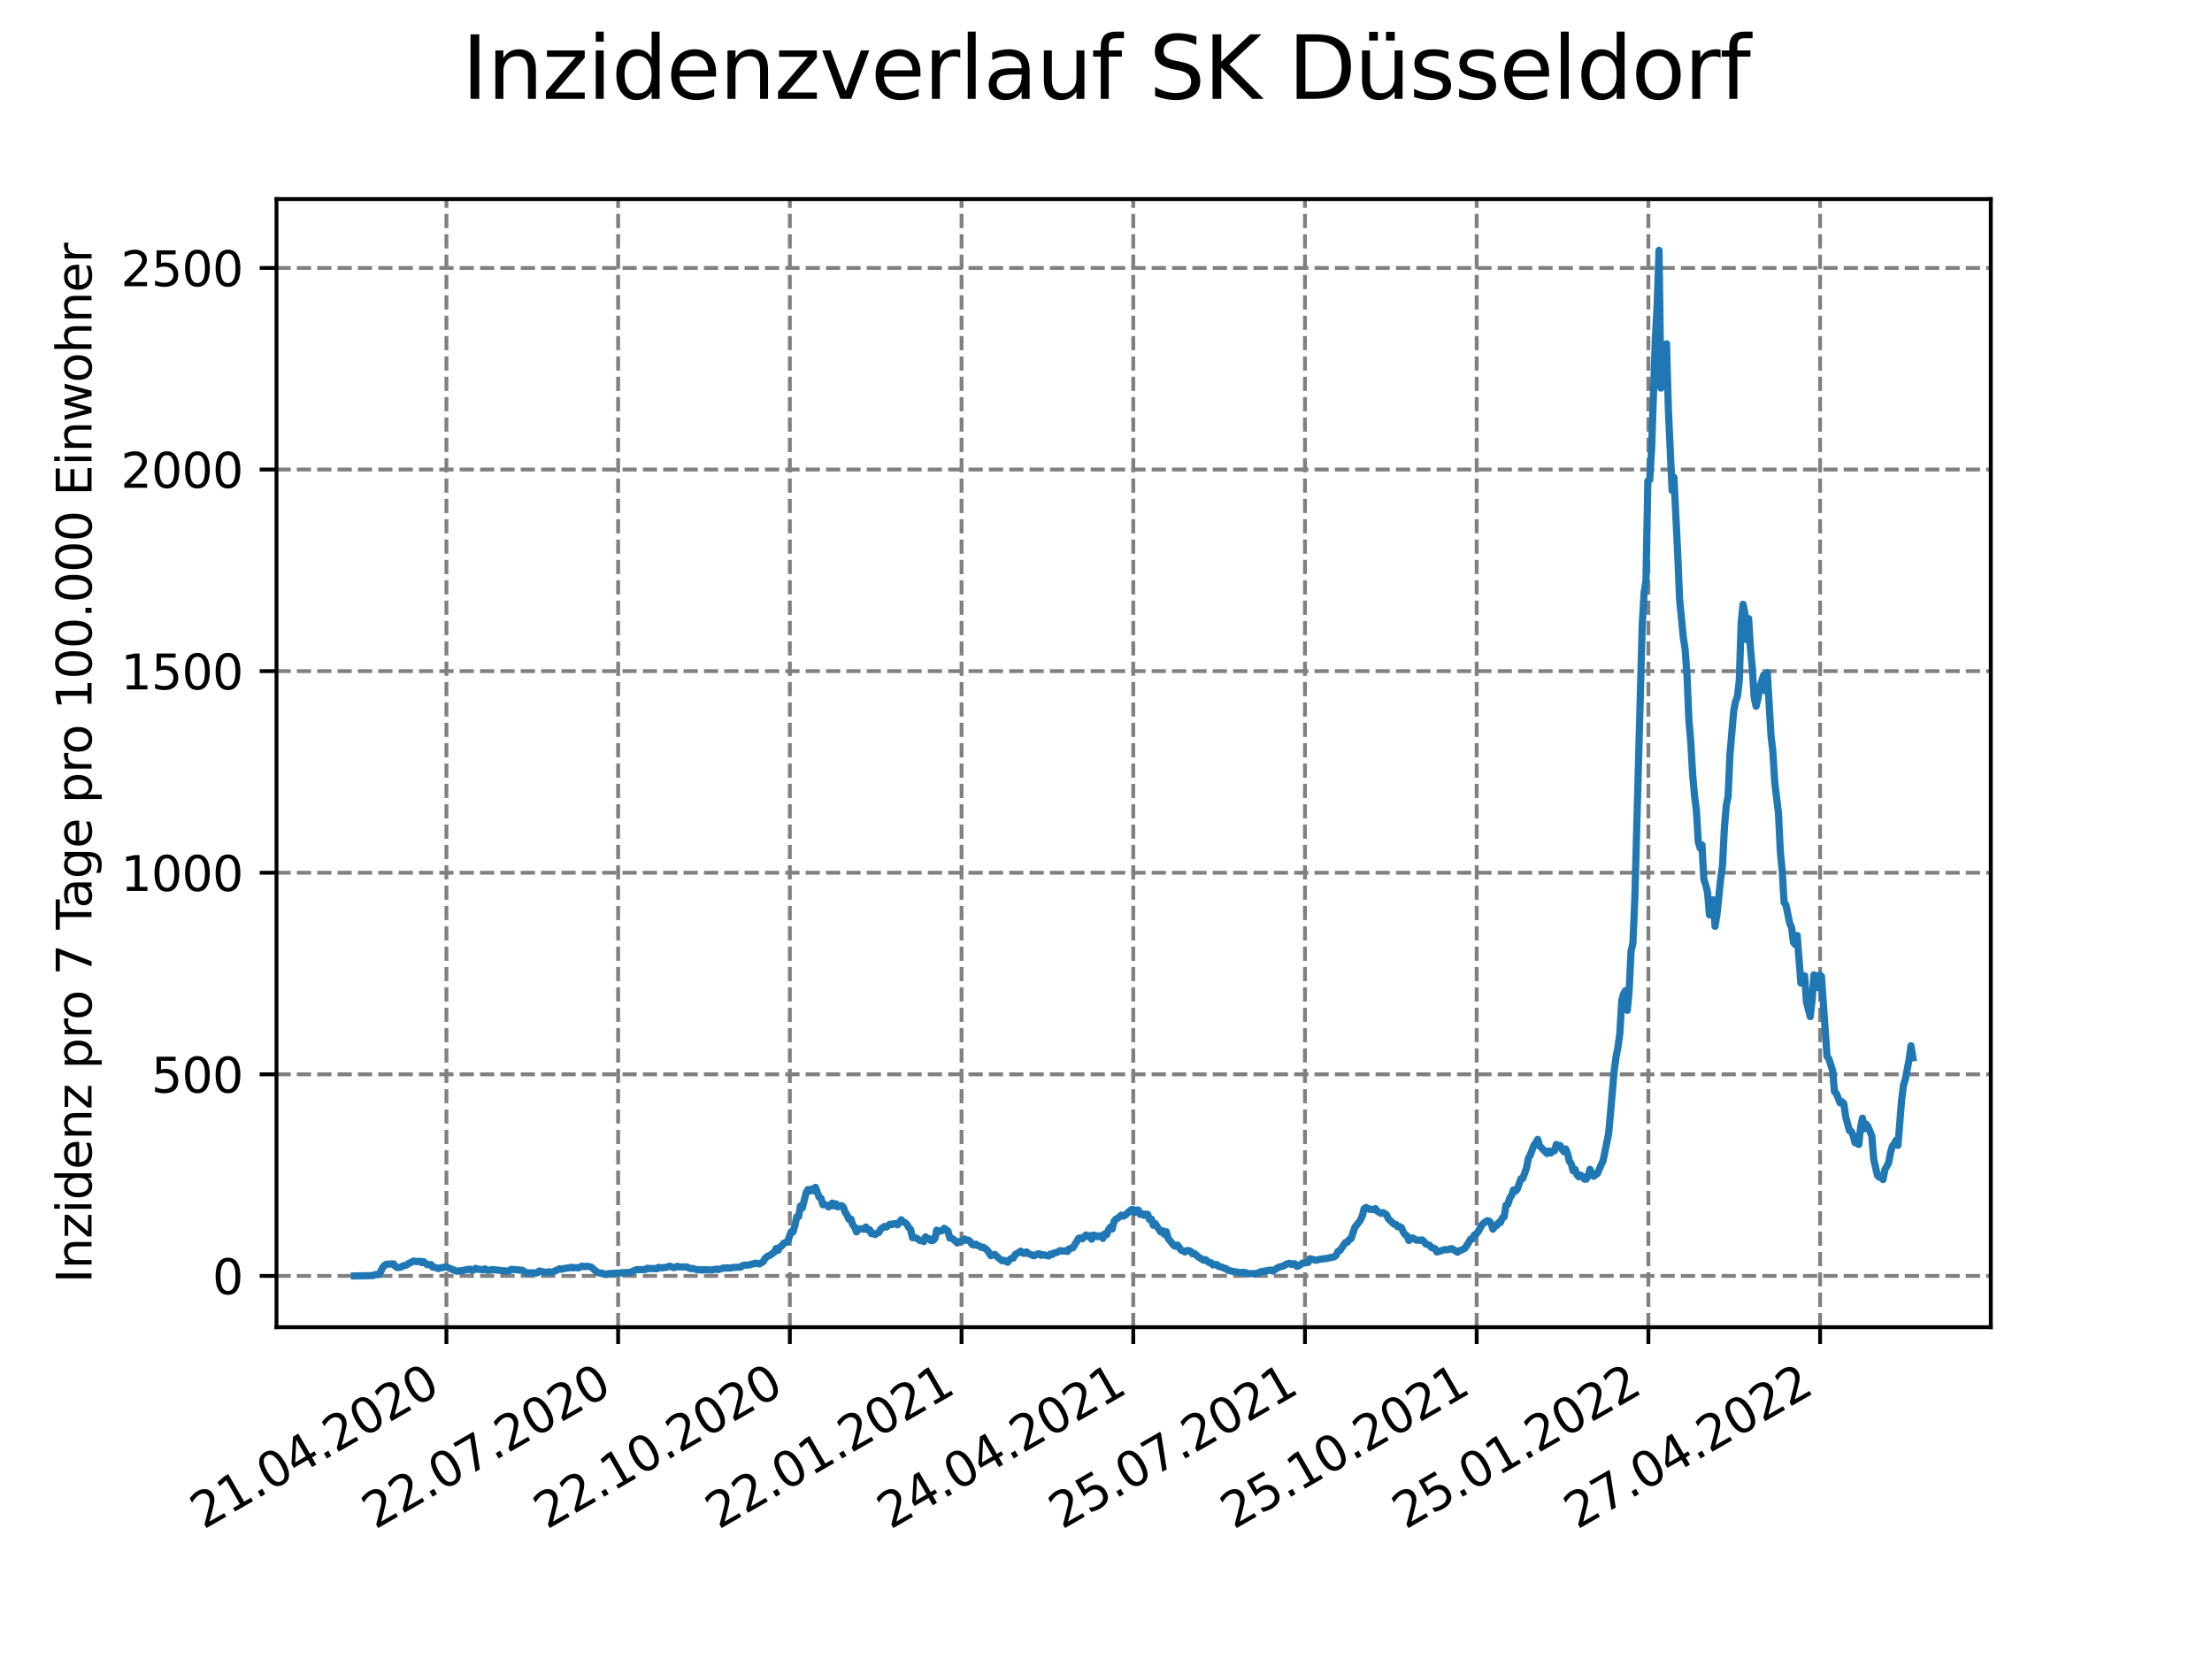 <?xml version="1.0" encoding="utf-8" standalone="no"?>
<!DOCTYPE svg PUBLIC "-//W3C//DTD SVG 1.1//EN"
  "http://www.w3.org/Graphics/SVG/1.1/DTD/svg11.dtd">
<svg xmlns:xlink="http://www.w3.org/1999/xlink" width="460.8pt" height="345.6pt" viewBox="0 0 460.8 345.6" xmlns="http://www.w3.org/2000/svg" version="1.1">
 <defs>
  <style type="text/css">*{stroke-linejoin: round; stroke-linecap: butt}</style>
 </defs>
 <g id="figure_1">
  <g id="patch_1">
   <path d="M 0 345.6 
L 460.8 345.6 
L 460.8 0 
L 0 0 
z
" style="fill: #ffffff"/>
  </g>
  <g id="axes_1">
   <g id="patch_2">
    <path d="M 57.6 276.48 
L 414.72 276.48 
L 414.72 41.472 
L 57.6 41.472 
z
" style="fill: #ffffff"/>
   </g>
   <g id="matplotlib.axis_1">
    <g id="xtick_1">
     <g id="line2d_1">
      <path d="M 92.998 276.48 
L 92.998 41.472 
" clip-path="url(#p4292a0892e)" style="fill: none; stroke-dasharray: 2.96,1.28; stroke-dashoffset: 0; stroke: #808080; stroke-width: 0.8"/>
     </g>
     <g id="line2d_2">
      <defs>
       <path id="me680a04ebf" d="M 0 0 
L 0 3.5 
" style="stroke: #000000; stroke-width: 0.8"/>
      </defs>
      <g>
       <use xlink:href="#me680a04ebf" x="92.998" y="276.48" style="stroke: #000000; stroke-width: 0.8"/>
      </g>
     </g>
     <g id="text_1">
      <!-- 21.04.2020 -->
      <g transform="translate(42.373 318.689)rotate(-30)scale(0.1 -0.1)">
       <defs>
        <path id="DejaVuSans-32" d="M 1228 531 
L 3431 531 
L 3431 0 
L 469 0 
L 469 531 
Q 828 903 1448 1529 
Q 2069 2156 2228 2338 
Q 2531 2678 2651 2914 
Q 2772 3150 2772 3378 
Q 2772 3750 2511 3984 
Q 2250 4219 1831 4219 
Q 1534 4219 1204 4116 
Q 875 4013 500 3803 
L 500 4441 
Q 881 4594 1212 4672 
Q 1544 4750 1819 4750 
Q 2544 4750 2975 4387 
Q 3406 4025 3406 3419 
Q 3406 3131 3298 2873 
Q 3191 2616 2906 2266 
Q 2828 2175 2409 1742 
Q 1991 1309 1228 531 
z
" transform="scale(0.016)"/>
        <path id="DejaVuSans-31" d="M 794 531 
L 1825 531 
L 1825 4091 
L 703 3866 
L 703 4441 
L 1819 4666 
L 2450 4666 
L 2450 531 
L 3481 531 
L 3481 0 
L 794 0 
L 794 531 
z
" transform="scale(0.016)"/>
        <path id="DejaVuSans-2e" d="M 684 794 
L 1344 794 
L 1344 0 
L 684 0 
L 684 794 
z
" transform="scale(0.016)"/>
        <path id="DejaVuSans-30" d="M 2034 4250 
Q 1547 4250 1301 3770 
Q 1056 3291 1056 2328 
Q 1056 1369 1301 889 
Q 1547 409 2034 409 
Q 2525 409 2770 889 
Q 3016 1369 3016 2328 
Q 3016 3291 2770 3770 
Q 2525 4250 2034 4250 
z
M 2034 4750 
Q 2819 4750 3233 4129 
Q 3647 3509 3647 2328 
Q 3647 1150 3233 529 
Q 2819 -91 2034 -91 
Q 1250 -91 836 529 
Q 422 1150 422 2328 
Q 422 3509 836 4129 
Q 1250 4750 2034 4750 
z
" transform="scale(0.016)"/>
        <path id="DejaVuSans-34" d="M 2419 4116 
L 825 1625 
L 2419 1625 
L 2419 4116 
z
M 2253 4666 
L 3047 4666 
L 3047 1625 
L 3713 1625 
L 3713 1100 
L 3047 1100 
L 3047 0 
L 2419 0 
L 2419 1100 
L 313 1100 
L 313 1709 
L 2253 4666 
z
" transform="scale(0.016)"/>
       </defs>
       <use xlink:href="#DejaVuSans-32"/>
       <use xlink:href="#DejaVuSans-31" x="63.623"/>
       <use xlink:href="#DejaVuSans-2e" x="127.246"/>
       <use xlink:href="#DejaVuSans-30" x="159.033"/>
       <use xlink:href="#DejaVuSans-34" x="222.656"/>
       <use xlink:href="#DejaVuSans-2e" x="286.279"/>
       <use xlink:href="#DejaVuSans-32" x="318.066"/>
       <use xlink:href="#DejaVuSans-30" x="381.689"/>
       <use xlink:href="#DejaVuSans-32" x="445.312"/>
       <use xlink:href="#DejaVuSans-30" x="508.936"/>
      </g>
     </g>
    </g>
    <g id="xtick_2">
     <g id="line2d_3">
      <path d="M 128.768 276.48 
L 128.768 41.472 
" clip-path="url(#p4292a0892e)" style="fill: none; stroke-dasharray: 2.96,1.28; stroke-dashoffset: 0; stroke: #808080; stroke-width: 0.8"/>
     </g>
     <g id="line2d_4">
      <g>
       <use xlink:href="#me680a04ebf" x="128.768" y="276.48" style="stroke: #000000; stroke-width: 0.8"/>
      </g>
     </g>
     <g id="text_2">
      <!-- 22.07.2020 -->
      <g transform="translate(78.143 318.689)rotate(-30)scale(0.1 -0.1)">
       <defs>
        <path id="DejaVuSans-37" d="M 525 4666 
L 3525 4666 
L 3525 4397 
L 1831 0 
L 1172 0 
L 2766 4134 
L 525 4134 
L 525 4666 
z
" transform="scale(0.016)"/>
       </defs>
       <use xlink:href="#DejaVuSans-32"/>
       <use xlink:href="#DejaVuSans-32" x="63.623"/>
       <use xlink:href="#DejaVuSans-2e" x="127.246"/>
       <use xlink:href="#DejaVuSans-30" x="159.033"/>
       <use xlink:href="#DejaVuSans-37" x="222.656"/>
       <use xlink:href="#DejaVuSans-2e" x="286.279"/>
       <use xlink:href="#DejaVuSans-32" x="318.066"/>
       <use xlink:href="#DejaVuSans-30" x="381.689"/>
       <use xlink:href="#DejaVuSans-32" x="445.312"/>
       <use xlink:href="#DejaVuSans-30" x="508.936"/>
      </g>
     </g>
    </g>
    <g id="xtick_3">
     <g id="line2d_5">
      <path d="M 164.538 276.48 
L 164.538 41.472 
" clip-path="url(#p4292a0892e)" style="fill: none; stroke-dasharray: 2.96,1.28; stroke-dashoffset: 0; stroke: #808080; stroke-width: 0.8"/>
     </g>
     <g id="line2d_6">
      <g>
       <use xlink:href="#me680a04ebf" x="164.538" y="276.48" style="stroke: #000000; stroke-width: 0.8"/>
      </g>
     </g>
     <g id="text_3">
      <!-- 22.10.2020 -->
      <g transform="translate(113.913 318.689)rotate(-30)scale(0.1 -0.1)">
       <use xlink:href="#DejaVuSans-32"/>
       <use xlink:href="#DejaVuSans-32" x="63.623"/>
       <use xlink:href="#DejaVuSans-2e" x="127.246"/>
       <use xlink:href="#DejaVuSans-31" x="159.033"/>
       <use xlink:href="#DejaVuSans-30" x="222.656"/>
       <use xlink:href="#DejaVuSans-2e" x="286.279"/>
       <use xlink:href="#DejaVuSans-32" x="318.066"/>
       <use xlink:href="#DejaVuSans-30" x="381.689"/>
       <use xlink:href="#DejaVuSans-32" x="445.312"/>
       <use xlink:href="#DejaVuSans-30" x="508.936"/>
      </g>
     </g>
    </g>
    <g id="xtick_4">
     <g id="line2d_7">
      <path d="M 200.309 276.48 
L 200.309 41.472 
" clip-path="url(#p4292a0892e)" style="fill: none; stroke-dasharray: 2.96,1.28; stroke-dashoffset: 0; stroke: #808080; stroke-width: 0.8"/>
     </g>
     <g id="line2d_8">
      <g>
       <use xlink:href="#me680a04ebf" x="200.309" y="276.48" style="stroke: #000000; stroke-width: 0.8"/>
      </g>
     </g>
     <g id="text_4">
      <!-- 22.01.2021 -->
      <g transform="translate(149.683 318.689)rotate(-30)scale(0.1 -0.1)">
       <use xlink:href="#DejaVuSans-32"/>
       <use xlink:href="#DejaVuSans-32" x="63.623"/>
       <use xlink:href="#DejaVuSans-2e" x="127.246"/>
       <use xlink:href="#DejaVuSans-30" x="159.033"/>
       <use xlink:href="#DejaVuSans-31" x="222.656"/>
       <use xlink:href="#DejaVuSans-2e" x="286.279"/>
       <use xlink:href="#DejaVuSans-32" x="318.066"/>
       <use xlink:href="#DejaVuSans-30" x="381.689"/>
       <use xlink:href="#DejaVuSans-32" x="445.312"/>
       <use xlink:href="#DejaVuSans-31" x="508.936"/>
      </g>
     </g>
    </g>
    <g id="xtick_5">
     <g id="line2d_9">
      <path d="M 236.079 276.48 
L 236.079 41.472 
" clip-path="url(#p4292a0892e)" style="fill: none; stroke-dasharray: 2.96,1.28; stroke-dashoffset: 0; stroke: #808080; stroke-width: 0.8"/>
     </g>
     <g id="line2d_10">
      <g>
       <use xlink:href="#me680a04ebf" x="236.079" y="276.48" style="stroke: #000000; stroke-width: 0.8"/>
      </g>
     </g>
     <g id="text_5">
      <!-- 24.04.2021 -->
      <g transform="translate(185.454 318.689)rotate(-30)scale(0.1 -0.1)">
       <use xlink:href="#DejaVuSans-32"/>
       <use xlink:href="#DejaVuSans-34" x="63.623"/>
       <use xlink:href="#DejaVuSans-2e" x="127.246"/>
       <use xlink:href="#DejaVuSans-30" x="159.033"/>
       <use xlink:href="#DejaVuSans-34" x="222.656"/>
       <use xlink:href="#DejaVuSans-2e" x="286.279"/>
       <use xlink:href="#DejaVuSans-32" x="318.066"/>
       <use xlink:href="#DejaVuSans-30" x="381.689"/>
       <use xlink:href="#DejaVuSans-32" x="445.312"/>
       <use xlink:href="#DejaVuSans-31" x="508.936"/>
      </g>
     </g>
    </g>
    <g id="xtick_6">
     <g id="line2d_11">
      <path d="M 271.849 276.48 
L 271.849 41.472 
" clip-path="url(#p4292a0892e)" style="fill: none; stroke-dasharray: 2.96,1.28; stroke-dashoffset: 0; stroke: #808080; stroke-width: 0.8"/>
     </g>
     <g id="line2d_12">
      <g>
       <use xlink:href="#me680a04ebf" x="271.849" y="276.48" style="stroke: #000000; stroke-width: 0.8"/>
      </g>
     </g>
     <g id="text_6">
      <!-- 25.07.2021 -->
      <g transform="translate(221.224 318.689)rotate(-30)scale(0.1 -0.1)">
       <defs>
        <path id="DejaVuSans-35" d="M 691 4666 
L 3169 4666 
L 3169 4134 
L 1269 4134 
L 1269 2991 
Q 1406 3038 1543 3061 
Q 1681 3084 1819 3084 
Q 2600 3084 3056 2656 
Q 3513 2228 3513 1497 
Q 3513 744 3044 326 
Q 2575 -91 1722 -91 
Q 1428 -91 1123 -41 
Q 819 9 494 109 
L 494 744 
Q 775 591 1075 516 
Q 1375 441 1709 441 
Q 2250 441 2565 725 
Q 2881 1009 2881 1497 
Q 2881 1984 2565 2268 
Q 2250 2553 1709 2553 
Q 1456 2553 1204 2497 
Q 953 2441 691 2322 
L 691 4666 
z
" transform="scale(0.016)"/>
       </defs>
       <use xlink:href="#DejaVuSans-32"/>
       <use xlink:href="#DejaVuSans-35" x="63.623"/>
       <use xlink:href="#DejaVuSans-2e" x="127.246"/>
       <use xlink:href="#DejaVuSans-30" x="159.033"/>
       <use xlink:href="#DejaVuSans-37" x="222.656"/>
       <use xlink:href="#DejaVuSans-2e" x="286.279"/>
       <use xlink:href="#DejaVuSans-32" x="318.066"/>
       <use xlink:href="#DejaVuSans-30" x="381.689"/>
       <use xlink:href="#DejaVuSans-32" x="445.312"/>
       <use xlink:href="#DejaVuSans-31" x="508.936"/>
      </g>
     </g>
    </g>
    <g id="xtick_7">
     <g id="line2d_13">
      <path d="M 307.62 276.48 
L 307.62 41.472 
" clip-path="url(#p4292a0892e)" style="fill: none; stroke-dasharray: 2.96,1.28; stroke-dashoffset: 0; stroke: #808080; stroke-width: 0.8"/>
     </g>
     <g id="line2d_14">
      <g>
       <use xlink:href="#me680a04ebf" x="307.62" y="276.48" style="stroke: #000000; stroke-width: 0.8"/>
      </g>
     </g>
     <g id="text_7">
      <!-- 25.10.2021 -->
      <g transform="translate(256.994 318.689)rotate(-30)scale(0.1 -0.1)">
       <use xlink:href="#DejaVuSans-32"/>
       <use xlink:href="#DejaVuSans-35" x="63.623"/>
       <use xlink:href="#DejaVuSans-2e" x="127.246"/>
       <use xlink:href="#DejaVuSans-31" x="159.033"/>
       <use xlink:href="#DejaVuSans-30" x="222.656"/>
       <use xlink:href="#DejaVuSans-2e" x="286.279"/>
       <use xlink:href="#DejaVuSans-32" x="318.066"/>
       <use xlink:href="#DejaVuSans-30" x="381.689"/>
       <use xlink:href="#DejaVuSans-32" x="445.312"/>
       <use xlink:href="#DejaVuSans-31" x="508.936"/>
      </g>
     </g>
    </g>
    <g id="xtick_8">
     <g id="line2d_15">
      <path d="M 343.39 276.48 
L 343.39 41.472 
" clip-path="url(#p4292a0892e)" style="fill: none; stroke-dasharray: 2.96,1.28; stroke-dashoffset: 0; stroke: #808080; stroke-width: 0.8"/>
     </g>
     <g id="line2d_16">
      <g>
       <use xlink:href="#me680a04ebf" x="343.39" y="276.48" style="stroke: #000000; stroke-width: 0.8"/>
      </g>
     </g>
     <g id="text_8">
      <!-- 25.01.2022 -->
      <g transform="translate(292.765 318.689)rotate(-30)scale(0.1 -0.1)">
       <use xlink:href="#DejaVuSans-32"/>
       <use xlink:href="#DejaVuSans-35" x="63.623"/>
       <use xlink:href="#DejaVuSans-2e" x="127.246"/>
       <use xlink:href="#DejaVuSans-30" x="159.033"/>
       <use xlink:href="#DejaVuSans-31" x="222.656"/>
       <use xlink:href="#DejaVuSans-2e" x="286.279"/>
       <use xlink:href="#DejaVuSans-32" x="318.066"/>
       <use xlink:href="#DejaVuSans-30" x="381.689"/>
       <use xlink:href="#DejaVuSans-32" x="445.312"/>
       <use xlink:href="#DejaVuSans-32" x="508.936"/>
      </g>
     </g>
    </g>
    <g id="xtick_9">
     <g id="line2d_17">
      <path d="M 379.16 276.48 
L 379.16 41.472 
" clip-path="url(#p4292a0892e)" style="fill: none; stroke-dasharray: 2.96,1.28; stroke-dashoffset: 0; stroke: #808080; stroke-width: 0.8"/>
     </g>
     <g id="line2d_18">
      <g>
       <use xlink:href="#me680a04ebf" x="379.16" y="276.48" style="stroke: #000000; stroke-width: 0.8"/>
      </g>
     </g>
     <g id="text_9">
      <!-- 27.04.2022 -->
      <g transform="translate(328.535 318.689)rotate(-30)scale(0.1 -0.1)">
       <use xlink:href="#DejaVuSans-32"/>
       <use xlink:href="#DejaVuSans-37" x="63.623"/>
       <use xlink:href="#DejaVuSans-2e" x="127.246"/>
       <use xlink:href="#DejaVuSans-30" x="159.033"/>
       <use xlink:href="#DejaVuSans-34" x="222.656"/>
       <use xlink:href="#DejaVuSans-2e" x="286.279"/>
       <use xlink:href="#DejaVuSans-32" x="318.066"/>
       <use xlink:href="#DejaVuSans-30" x="381.689"/>
       <use xlink:href="#DejaVuSans-32" x="445.312"/>
       <use xlink:href="#DejaVuSans-32" x="508.936"/>
      </g>
     </g>
    </g>
   </g>
   <g id="matplotlib.axis_2">
    <g id="ytick_1">
     <g id="line2d_19">
      <path d="M 57.6 265.798 
L 414.72 265.798 
" clip-path="url(#p4292a0892e)" style="fill: none; stroke-dasharray: 2.96,1.28; stroke-dashoffset: 0; stroke: #808080; stroke-width: 0.8"/>
     </g>
     <g id="line2d_20">
      <defs>
       <path id="m0616c5cadf" d="M 0 0 
L -3.5 0 
" style="stroke: #000000; stroke-width: 0.8"/>
      </defs>
      <g>
       <use xlink:href="#m0616c5cadf" x="57.6" y="265.798" style="stroke: #000000; stroke-width: 0.8"/>
      </g>
     </g>
     <g id="text_10">
      <!-- 0 -->
      <g transform="translate(44.237 269.597)scale(0.1 -0.1)">
       <use xlink:href="#DejaVuSans-30"/>
      </g>
     </g>
    </g>
    <g id="ytick_2">
     <g id="line2d_21">
      <path d="M 57.6 223.801 
L 414.72 223.801 
" clip-path="url(#p4292a0892e)" style="fill: none; stroke-dasharray: 2.96,1.28; stroke-dashoffset: 0; stroke: #808080; stroke-width: 0.8"/>
     </g>
     <g id="line2d_22">
      <g>
       <use xlink:href="#m0616c5cadf" x="57.6" y="223.801" style="stroke: #000000; stroke-width: 0.8"/>
      </g>
     </g>
     <g id="text_11">
      <!-- 500 -->
      <g transform="translate(31.512 227.601)scale(0.1 -0.1)">
       <use xlink:href="#DejaVuSans-35"/>
       <use xlink:href="#DejaVuSans-30" x="63.623"/>
       <use xlink:href="#DejaVuSans-30" x="127.246"/>
      </g>
     </g>
    </g>
    <g id="ytick_3">
     <g id="line2d_23">
      <path d="M 57.6 181.805 
L 414.72 181.805 
" clip-path="url(#p4292a0892e)" style="fill: none; stroke-dasharray: 2.96,1.28; stroke-dashoffset: 0; stroke: #808080; stroke-width: 0.8"/>
     </g>
     <g id="line2d_24">
      <g>
       <use xlink:href="#m0616c5cadf" x="57.6" y="181.805" style="stroke: #000000; stroke-width: 0.8"/>
      </g>
     </g>
     <g id="text_12">
      <!-- 1000 -->
      <g transform="translate(25.15 185.604)scale(0.1 -0.1)">
       <use xlink:href="#DejaVuSans-31"/>
       <use xlink:href="#DejaVuSans-30" x="63.623"/>
       <use xlink:href="#DejaVuSans-30" x="127.246"/>
       <use xlink:href="#DejaVuSans-30" x="190.869"/>
      </g>
     </g>
    </g>
    <g id="ytick_4">
     <g id="line2d_25">
      <path d="M 57.6 139.808 
L 414.72 139.808 
" clip-path="url(#p4292a0892e)" style="fill: none; stroke-dasharray: 2.96,1.28; stroke-dashoffset: 0; stroke: #808080; stroke-width: 0.8"/>
     </g>
     <g id="line2d_26">
      <g>
       <use xlink:href="#m0616c5cadf" x="57.6" y="139.808" style="stroke: #000000; stroke-width: 0.8"/>
      </g>
     </g>
     <g id="text_13">
      <!-- 1500 -->
      <g transform="translate(25.15 143.608)scale(0.1 -0.1)">
       <use xlink:href="#DejaVuSans-31"/>
       <use xlink:href="#DejaVuSans-35" x="63.623"/>
       <use xlink:href="#DejaVuSans-30" x="127.246"/>
       <use xlink:href="#DejaVuSans-30" x="190.869"/>
      </g>
     </g>
    </g>
    <g id="ytick_5">
     <g id="line2d_27">
      <path d="M 57.6 97.812 
L 414.72 97.812 
" clip-path="url(#p4292a0892e)" style="fill: none; stroke-dasharray: 2.96,1.28; stroke-dashoffset: 0; stroke: #808080; stroke-width: 0.8"/>
     </g>
     <g id="line2d_28">
      <g>
       <use xlink:href="#m0616c5cadf" x="57.6" y="97.812" style="stroke: #000000; stroke-width: 0.8"/>
      </g>
     </g>
     <g id="text_14">
      <!-- 2000 -->
      <g transform="translate(25.15 101.611)scale(0.1 -0.1)">
       <use xlink:href="#DejaVuSans-32"/>
       <use xlink:href="#DejaVuSans-30" x="63.623"/>
       <use xlink:href="#DejaVuSans-30" x="127.246"/>
       <use xlink:href="#DejaVuSans-30" x="190.869"/>
      </g>
     </g>
    </g>
    <g id="ytick_6">
     <g id="line2d_29">
      <path d="M 57.6 55.815 
L 414.72 55.815 
" clip-path="url(#p4292a0892e)" style="fill: none; stroke-dasharray: 2.96,1.28; stroke-dashoffset: 0; stroke: #808080; stroke-width: 0.8"/>
     </g>
     <g id="line2d_30">
      <g>
       <use xlink:href="#m0616c5cadf" x="57.6" y="55.815" style="stroke: #000000; stroke-width: 0.8"/>
      </g>
     </g>
     <g id="text_15">
      <!-- 2500 -->
      <g transform="translate(25.15 59.615)scale(0.1 -0.1)">
       <use xlink:href="#DejaVuSans-32"/>
       <use xlink:href="#DejaVuSans-35" x="63.623"/>
       <use xlink:href="#DejaVuSans-30" x="127.246"/>
       <use xlink:href="#DejaVuSans-30" x="190.869"/>
      </g>
     </g>
    </g>
    <g id="text_16">
     <!-- Inzidenz pro 7 Tage pro 100.000 Einwohner -->
     <g transform="translate(19.07 267.301)rotate(-90)scale(0.1 -0.1)">
      <defs>
       <path id="DejaVuSans-49" d="M 628 4666 
L 1259 4666 
L 1259 0 
L 628 0 
L 628 4666 
z
" transform="scale(0.016)"/>
       <path id="DejaVuSans-6e" d="M 3513 2113 
L 3513 0 
L 2938 0 
L 2938 2094 
Q 2938 2591 2744 2837 
Q 2550 3084 2163 3084 
Q 1697 3084 1428 2787 
Q 1159 2491 1159 1978 
L 1159 0 
L 581 0 
L 581 3500 
L 1159 3500 
L 1159 2956 
Q 1366 3272 1645 3428 
Q 1925 3584 2291 3584 
Q 2894 3584 3203 3211 
Q 3513 2838 3513 2113 
z
" transform="scale(0.016)"/>
       <path id="DejaVuSans-7a" d="M 353 3500 
L 3084 3500 
L 3084 2975 
L 922 459 
L 3084 459 
L 3084 0 
L 275 0 
L 275 525 
L 2438 3041 
L 353 3041 
L 353 3500 
z
" transform="scale(0.016)"/>
       <path id="DejaVuSans-69" d="M 603 3500 
L 1178 3500 
L 1178 0 
L 603 0 
L 603 3500 
z
M 603 4863 
L 1178 4863 
L 1178 4134 
L 603 4134 
L 603 4863 
z
" transform="scale(0.016)"/>
       <path id="DejaVuSans-64" d="M 2906 2969 
L 2906 4863 
L 3481 4863 
L 3481 0 
L 2906 0 
L 2906 525 
Q 2725 213 2448 61 
Q 2172 -91 1784 -91 
Q 1150 -91 751 415 
Q 353 922 353 1747 
Q 353 2572 751 3078 
Q 1150 3584 1784 3584 
Q 2172 3584 2448 3432 
Q 2725 3281 2906 2969 
z
M 947 1747 
Q 947 1113 1208 752 
Q 1469 391 1925 391 
Q 2381 391 2643 752 
Q 2906 1113 2906 1747 
Q 2906 2381 2643 2742 
Q 2381 3103 1925 3103 
Q 1469 3103 1208 2742 
Q 947 2381 947 1747 
z
" transform="scale(0.016)"/>
       <path id="DejaVuSans-65" d="M 3597 1894 
L 3597 1613 
L 953 1613 
Q 991 1019 1311 708 
Q 1631 397 2203 397 
Q 2534 397 2845 478 
Q 3156 559 3463 722 
L 3463 178 
Q 3153 47 2828 -22 
Q 2503 -91 2169 -91 
Q 1331 -91 842 396 
Q 353 884 353 1716 
Q 353 2575 817 3079 
Q 1281 3584 2069 3584 
Q 2775 3584 3186 3129 
Q 3597 2675 3597 1894 
z
M 3022 2063 
Q 3016 2534 2758 2815 
Q 2500 3097 2075 3097 
Q 1594 3097 1305 2825 
Q 1016 2553 972 2059 
L 3022 2063 
z
" transform="scale(0.016)"/>
       <path id="DejaVuSans-20" transform="scale(0.016)"/>
       <path id="DejaVuSans-70" d="M 1159 525 
L 1159 -1331 
L 581 -1331 
L 581 3500 
L 1159 3500 
L 1159 2969 
Q 1341 3281 1617 3432 
Q 1894 3584 2278 3584 
Q 2916 3584 3314 3078 
Q 3713 2572 3713 1747 
Q 3713 922 3314 415 
Q 2916 -91 2278 -91 
Q 1894 -91 1617 61 
Q 1341 213 1159 525 
z
M 3116 1747 
Q 3116 2381 2855 2742 
Q 2594 3103 2138 3103 
Q 1681 3103 1420 2742 
Q 1159 2381 1159 1747 
Q 1159 1113 1420 752 
Q 1681 391 2138 391 
Q 2594 391 2855 752 
Q 3116 1113 3116 1747 
z
" transform="scale(0.016)"/>
       <path id="DejaVuSans-72" d="M 2631 2963 
Q 2534 3019 2420 3045 
Q 2306 3072 2169 3072 
Q 1681 3072 1420 2755 
Q 1159 2438 1159 1844 
L 1159 0 
L 581 0 
L 581 3500 
L 1159 3500 
L 1159 2956 
Q 1341 3275 1631 3429 
Q 1922 3584 2338 3584 
Q 2397 3584 2469 3576 
Q 2541 3569 2628 3553 
L 2631 2963 
z
" transform="scale(0.016)"/>
       <path id="DejaVuSans-6f" d="M 1959 3097 
Q 1497 3097 1228 2736 
Q 959 2375 959 1747 
Q 959 1119 1226 758 
Q 1494 397 1959 397 
Q 2419 397 2687 759 
Q 2956 1122 2956 1747 
Q 2956 2369 2687 2733 
Q 2419 3097 1959 3097 
z
M 1959 3584 
Q 2709 3584 3137 3096 
Q 3566 2609 3566 1747 
Q 3566 888 3137 398 
Q 2709 -91 1959 -91 
Q 1206 -91 779 398 
Q 353 888 353 1747 
Q 353 2609 779 3096 
Q 1206 3584 1959 3584 
z
" transform="scale(0.016)"/>
       <path id="DejaVuSans-54" d="M -19 4666 
L 3928 4666 
L 3928 4134 
L 2272 4134 
L 2272 0 
L 1638 0 
L 1638 4134 
L -19 4134 
L -19 4666 
z
" transform="scale(0.016)"/>
       <path id="DejaVuSans-61" d="M 2194 1759 
Q 1497 1759 1228 1600 
Q 959 1441 959 1056 
Q 959 750 1161 570 
Q 1363 391 1709 391 
Q 2188 391 2477 730 
Q 2766 1069 2766 1631 
L 2766 1759 
L 2194 1759 
z
M 3341 1997 
L 3341 0 
L 2766 0 
L 2766 531 
Q 2569 213 2275 61 
Q 1981 -91 1556 -91 
Q 1019 -91 701 211 
Q 384 513 384 1019 
Q 384 1609 779 1909 
Q 1175 2209 1959 2209 
L 2766 2209 
L 2766 2266 
Q 2766 2663 2505 2880 
Q 2244 3097 1772 3097 
Q 1472 3097 1187 3025 
Q 903 2953 641 2809 
L 641 3341 
Q 956 3463 1253 3523 
Q 1550 3584 1831 3584 
Q 2591 3584 2966 3190 
Q 3341 2797 3341 1997 
z
" transform="scale(0.016)"/>
       <path id="DejaVuSans-67" d="M 2906 1791 
Q 2906 2416 2648 2759 
Q 2391 3103 1925 3103 
Q 1463 3103 1205 2759 
Q 947 2416 947 1791 
Q 947 1169 1205 825 
Q 1463 481 1925 481 
Q 2391 481 2648 825 
Q 2906 1169 2906 1791 
z
M 3481 434 
Q 3481 -459 3084 -895 
Q 2688 -1331 1869 -1331 
Q 1566 -1331 1297 -1286 
Q 1028 -1241 775 -1147 
L 775 -588 
Q 1028 -725 1275 -790 
Q 1522 -856 1778 -856 
Q 2344 -856 2625 -561 
Q 2906 -266 2906 331 
L 2906 616 
Q 2728 306 2450 153 
Q 2172 0 1784 0 
Q 1141 0 747 490 
Q 353 981 353 1791 
Q 353 2603 747 3093 
Q 1141 3584 1784 3584 
Q 2172 3584 2450 3431 
Q 2728 3278 2906 2969 
L 2906 3500 
L 3481 3500 
L 3481 434 
z
" transform="scale(0.016)"/>
       <path id="DejaVuSans-45" d="M 628 4666 
L 3578 4666 
L 3578 4134 
L 1259 4134 
L 1259 2753 
L 3481 2753 
L 3481 2222 
L 1259 2222 
L 1259 531 
L 3634 531 
L 3634 0 
L 628 0 
L 628 4666 
z
" transform="scale(0.016)"/>
       <path id="DejaVuSans-77" d="M 269 3500 
L 844 3500 
L 1563 769 
L 2278 3500 
L 2956 3500 
L 3675 769 
L 4391 3500 
L 4966 3500 
L 4050 0 
L 3372 0 
L 2619 2869 
L 1863 0 
L 1184 0 
L 269 3500 
z
" transform="scale(0.016)"/>
       <path id="DejaVuSans-68" d="M 3513 2113 
L 3513 0 
L 2938 0 
L 2938 2094 
Q 2938 2591 2744 2837 
Q 2550 3084 2163 3084 
Q 1697 3084 1428 2787 
Q 1159 2491 1159 1978 
L 1159 0 
L 581 0 
L 581 4863 
L 1159 4863 
L 1159 2956 
Q 1366 3272 1645 3428 
Q 1925 3584 2291 3584 
Q 2894 3584 3203 3211 
Q 3513 2838 3513 2113 
z
" transform="scale(0.016)"/>
      </defs>
      <use xlink:href="#DejaVuSans-49"/>
      <use xlink:href="#DejaVuSans-6e" x="29.492"/>
      <use xlink:href="#DejaVuSans-7a" x="92.871"/>
      <use xlink:href="#DejaVuSans-69" x="145.361"/>
      <use xlink:href="#DejaVuSans-64" x="173.145"/>
      <use xlink:href="#DejaVuSans-65" x="236.621"/>
      <use xlink:href="#DejaVuSans-6e" x="298.145"/>
      <use xlink:href="#DejaVuSans-7a" x="361.523"/>
      <use xlink:href="#DejaVuSans-20" x="414.014"/>
      <use xlink:href="#DejaVuSans-70" x="445.801"/>
      <use xlink:href="#DejaVuSans-72" x="509.277"/>
      <use xlink:href="#DejaVuSans-6f" x="548.141"/>
      <use xlink:href="#DejaVuSans-20" x="609.322"/>
      <use xlink:href="#DejaVuSans-37" x="641.109"/>
      <use xlink:href="#DejaVuSans-20" x="704.732"/>
      <use xlink:href="#DejaVuSans-54" x="736.52"/>
      <use xlink:href="#DejaVuSans-61" x="781.104"/>
      <use xlink:href="#DejaVuSans-67" x="842.383"/>
      <use xlink:href="#DejaVuSans-65" x="905.859"/>
      <use xlink:href="#DejaVuSans-20" x="967.383"/>
      <use xlink:href="#DejaVuSans-70" x="999.17"/>
      <use xlink:href="#DejaVuSans-72" x="1062.646"/>
      <use xlink:href="#DejaVuSans-6f" x="1101.51"/>
      <use xlink:href="#DejaVuSans-20" x="1162.691"/>
      <use xlink:href="#DejaVuSans-31" x="1194.479"/>
      <use xlink:href="#DejaVuSans-30" x="1258.102"/>
      <use xlink:href="#DejaVuSans-30" x="1321.725"/>
      <use xlink:href="#DejaVuSans-2e" x="1385.348"/>
      <use xlink:href="#DejaVuSans-30" x="1417.135"/>
      <use xlink:href="#DejaVuSans-30" x="1480.758"/>
      <use xlink:href="#DejaVuSans-30" x="1544.381"/>
      <use xlink:href="#DejaVuSans-20" x="1608.004"/>
      <use xlink:href="#DejaVuSans-45" x="1639.791"/>
      <use xlink:href="#DejaVuSans-69" x="1702.975"/>
      <use xlink:href="#DejaVuSans-6e" x="1730.758"/>
      <use xlink:href="#DejaVuSans-77" x="1794.137"/>
      <use xlink:href="#DejaVuSans-6f" x="1875.924"/>
      <use xlink:href="#DejaVuSans-68" x="1937.105"/>
      <use xlink:href="#DejaVuSans-6e" x="2000.484"/>
      <use xlink:href="#DejaVuSans-65" x="2063.863"/>
      <use xlink:href="#DejaVuSans-72" x="2125.387"/>
     </g>
    </g>
   </g>
   <g id="line2d_31">
    <path d="M 73.833 265.798 
L 77.721 265.73 
L 78.11 265.514 
L 78.887 265.514 
L 79.276 264.974 
L 79.665 264.137 
L 80.054 263.664 
L 80.442 263.367 
L 81.998 263.286 
L 82.386 263.839 
L 82.775 264.069 
L 83.553 263.961 
L 83.942 263.704 
L 84.719 263.529 
L 85.108 263.205 
L 85.497 263.07 
L 85.886 262.813 
L 86.275 262.691 
L 86.663 262.813 
L 87.441 262.745 
L 87.83 263.029 
L 88.219 262.813 
L 88.996 263.448 
L 89.774 263.434 
L 90.163 263.988 
L 90.551 263.988 
L 91.329 264.272 
L 91.718 264.096 
L 92.107 264.083 
L 92.884 263.893 
L 95.217 264.839 
L 95.995 264.704 
L 96.384 264.731 
L 96.772 264.555 
L 97.939 264.38 
L 98.328 264.663 
L 98.716 264.542 
L 99.105 264.218 
L 99.494 264.393 
L 100.66 264.528 
L 101.049 264.339 
L 101.438 264.596 
L 101.827 264.636 
L 102.605 264.474 
L 105.715 264.812 
L 106.104 264.69 
L 106.493 264.434 
L 107.27 264.474 
L 108.825 264.636 
L 109.603 265.123 
L 110.381 265.177 
L 111.158 265.136 
L 111.547 265.204 
L 111.936 265.136 
L 112.325 264.771 
L 113.88 265.109 
L 114.269 264.92 
L 115.046 265.028 
L 116.213 264.501 
L 116.602 264.299 
L 116.99 264.42 
L 117.379 264.272 
L 118.546 264.11 
L 118.934 263.988 
L 119.323 264.123 
L 119.712 264.055 
L 120.49 264.123 
L 121.267 263.758 
L 121.656 263.866 
L 122.434 263.785 
L 123.211 263.988 
L 124.378 265.014 
L 125.155 265.258 
L 125.544 265.244 
L 125.933 265.433 
L 126.322 265.487 
L 126.711 265.325 
L 131.376 265.041 
L 132.543 264.501 
L 134.487 264.461 
L 134.876 264.177 
L 135.264 264.272 
L 136.042 264.245 
L 136.82 264.312 
L 137.208 264.001 
L 137.597 264.123 
L 138.764 264.015 
L 139.541 263.758 
L 140.319 264.069 
L 140.708 264.001 
L 141.096 263.799 
L 141.485 263.92 
L 143.041 263.92 
L 143.818 264.272 
L 144.207 264.218 
L 145.373 264.542 
L 145.762 264.474 
L 146.151 264.596 
L 146.54 264.488 
L 147.317 264.515 
L 148.095 264.569 
L 149.261 264.38 
L 149.65 264.461 
L 150.817 264.123 
L 151.205 264.191 
L 151.594 264.083 
L 151.983 264.177 
L 152.761 264.028 
L 154.316 263.961 
L 154.705 263.637 
L 155.094 263.556 
L 155.871 263.542 
L 157.038 263.245 
L 157.426 263.137 
L 158.204 263.299 
L 158.982 262.84 
L 159.37 262.178 
L 159.759 261.813 
L 160.537 261.395 
L 161.314 260.841 
L 161.703 260.071 
L 162.092 260.476 
L 162.481 259.787 
L 162.87 259.531 
L 163.259 258.991 
L 164.036 258.707 
L 164.814 256.6 
L 165.203 256.641 
L 165.591 255.29 
L 165.98 253.48 
L 166.369 253.439 
L 166.758 251.224 
L 167.147 251.616 
L 167.924 248.483 
L 168.313 247.794 
L 168.702 248.104 
L 169.091 247.713 
L 169.479 248.064 
L 169.868 247.348 
L 170.646 249.401 
L 171.035 249.617 
L 171.423 250.981 
L 171.812 250.887 
L 172.201 251.062 
L 172.59 251.414 
L 172.979 251.211 
L 173.368 250.617 
L 173.756 251.211 
L 174.145 250.779 
L 174.534 251.4 
L 175.312 251.143 
L 175.7 251.495 
L 176.089 252.575 
L 176.478 253.169 
L 176.867 254.02 
L 177.256 253.953 
L 177.644 255.168 
L 178.033 255.628 
L 178.422 256.627 
L 178.811 255.965 
L 179.2 256.046 
L 179.588 255.952 
L 179.977 256.087 
L 180.366 255.601 
L 180.755 256.195 
L 181.144 256.154 
L 181.532 256.992 
L 181.921 256.911 
L 182.31 257.181 
L 182.699 256.884 
L 183.088 256.749 
L 183.477 256.033 
L 184.254 255.492 
L 184.643 255.628 
L 185.421 255.006 
L 185.809 255.101 
L 186.198 254.912 
L 186.587 254.925 
L 186.976 255.155 
L 187.753 254.101 
L 188.142 254.493 
L 188.531 254.696 
L 188.92 255.06 
L 189.309 255.709 
L 189.697 256.127 
L 190.086 257.829 
L 190.864 257.883 
L 191.642 258.423 
L 192.03 258.383 
L 192.419 258.653 
L 192.808 257.653 
L 193.197 258.018 
L 193.586 258.059 
L 193.974 258.464 
L 194.363 258.41 
L 194.752 258.032 
L 195.141 256.262 
L 195.53 256.546 
L 196.307 256.343 
L 196.696 255.884 
L 197.474 256.438 
L 197.862 257.924 
L 198.251 257.964 
L 198.64 258.18 
L 199.418 258.937 
L 199.806 258.653 
L 200.584 258.437 
L 200.973 258.099 
L 201.362 258.396 
L 201.751 258.342 
L 202.139 258.666 
L 202.528 259.261 
L 202.917 259.369 
L 203.306 259.18 
L 203.695 259.477 
L 204.083 259.598 
L 204.472 259.882 
L 204.861 259.828 
L 205.639 260.382 
L 206.416 261.584 
L 207.194 261.314 
L 207.971 262.016 
L 208.749 262.637 
L 209.138 262.543 
L 209.915 262.948 
L 210.304 262.381 
L 210.693 262.151 
L 211.082 262.084 
L 211.471 261.354 
L 212.248 260.895 
L 212.637 260.638 
L 213.026 261.017 
L 213.415 261.098 
L 213.804 260.787 
L 214.192 261.125 
L 215.359 261.611 
L 216.136 261.219 
L 216.525 261.192 
L 216.914 261.516 
L 217.303 261.368 
L 218.469 261.651 
L 218.858 261.219 
L 219.247 261.327 
L 219.636 260.976 
L 220.024 260.949 
L 220.413 260.8 
L 220.802 260.53 
L 221.58 260.625 
L 221.969 260.544 
L 222.357 260.706 
L 222.746 260.152 
L 223.524 259.923 
L 224.69 257.978 
L 225.079 257.87 
L 225.468 258.059 
L 226.245 257.262 
L 226.634 257.599 
L 227.023 257.383 
L 227.412 258.153 
L 227.801 257.289 
L 228.189 257.37 
L 228.578 257.64 
L 228.967 257.464 
L 229.356 257.451 
L 229.745 257.978 
L 230.133 257.019 
L 230.522 257.208 
L 230.911 256.249 
L 231.3 255.655 
L 231.689 256.019 
L 232.078 254.439 
L 232.466 253.966 
L 232.855 253.764 
L 233.633 253.115 
L 234.022 253.345 
L 234.41 253.142 
L 235.577 252.062 
L 235.966 251.927 
L 236.354 252.602 
L 236.743 252.102 
L 237.132 252.075 
L 237.521 252.98 
L 237.91 252.818 
L 238.298 253.183 
L 238.687 252.926 
L 239.076 252.967 
L 239.465 254.047 
L 239.854 253.953 
L 240.242 255.249 
L 240.631 254.871 
L 241.798 256.641 
L 242.187 256.384 
L 242.575 257.14 
L 242.964 256.586 
L 243.353 257.991 
L 244.519 259.45 
L 244.908 259.625 
L 245.297 259.382 
L 246.075 260.463 
L 246.463 260.571 
L 246.852 260.814 
L 247.241 260.517 
L 247.63 260.503 
L 248.019 260.665 
L 248.407 261.192 
L 248.796 261.098 
L 249.574 261.8 
L 250.74 262.543 
L 251.129 262.394 
L 251.907 263.029 
L 252.296 263.056 
L 252.684 263.515 
L 253.462 263.421 
L 253.851 263.812 
L 254.628 263.988 
L 255.017 264.218 
L 255.406 264.272 
L 255.795 264.609 
L 256.572 264.798 
L 257.35 264.947 
L 258.128 265.082 
L 258.905 265.082 
L 259.294 265.068 
L 260.072 265.339 
L 262.016 265.271 
L 262.405 264.987 
L 263.571 264.758 
L 264.737 264.582 
L 265.126 264.798 
L 266.293 264.015 
L 267.459 263.691 
L 267.848 263.394 
L 268.625 263.164 
L 269.014 263.394 
L 269.403 263.259 
L 269.792 263.313 
L 270.181 263.826 
L 270.569 263.677 
L 271.347 263.124 
L 272.514 262.988 
L 272.902 262.219 
L 273.68 262.394 
L 274.069 262.543 
L 275.235 262.286 
L 276.402 262.151 
L 277.957 261.813 
L 278.346 261.489 
L 278.734 260.679 
L 279.123 260.517 
L 280.29 258.829 
L 280.678 258.775 
L 281.067 258.221 
L 281.456 258.032 
L 282.234 255.682 
L 283.4 254.182 
L 283.789 253.304 
L 284.178 251.792 
L 284.567 251.522 
L 285.344 251.94 
L 285.733 251.9 
L 286.122 251.981 
L 286.511 251.778 
L 286.899 252.305 
L 287.677 252.764 
L 288.066 252.616 
L 288.455 252.778 
L 288.843 253.088 
L 289.232 253.912 
L 290.399 255.02 
L 290.788 255.047 
L 291.176 255.574 
L 291.565 255.519 
L 291.954 255.749 
L 292.343 256.695 
L 292.732 257.221 
L 293.12 257.437 
L 293.509 258.423 
L 293.898 258.032 
L 294.287 257.883 
L 295.064 258.356 
L 295.453 258.315 
L 295.842 258.423 
L 296.231 258.288 
L 296.62 258.572 
L 297.008 259.139 
L 297.786 259.382 
L 298.175 259.869 
L 298.952 260.125 
L 299.341 260.814 
L 300.897 260.328 
L 301.674 260.328 
L 302.063 260.166 
L 302.452 260.125 
L 303.618 260.854 
L 304.007 260.53 
L 304.396 260.436 
L 305.173 260.031 
L 305.951 258.856 
L 306.34 258.14 
L 306.729 258.086 
L 307.117 257.289 
L 307.506 257.1 
L 307.895 256.627 
L 308.673 255.222 
L 309.061 254.817 
L 309.839 254.277 
L 310.228 254.412 
L 310.617 254.844 
L 311.006 256.06 
L 311.394 255.465 
L 311.783 255.317 
L 312.172 254.709 
L 312.561 254.696 
L 312.95 253.723 
L 313.338 253.521 
L 313.727 251.049 
L 314.116 250.873 
L 314.505 249.59 
L 314.894 249.05 
L 315.282 247.875 
L 315.671 248.159 
L 316.06 247.753 
L 316.838 245.552 
L 317.226 245.498 
L 318.004 243.296 
L 318.393 241.284 
L 318.782 240.595 
L 319.559 238.555 
L 319.948 238.056 
L 320.337 237.353 
L 320.726 238.704 
L 322.281 240.298 
L 322.67 239.785 
L 323.059 240.19 
L 323.447 239.744 
L 323.836 239.731 
L 324.225 238.42 
L 324.614 238.61 
L 325.003 238.637 
L 325.391 239.406 
L 325.78 239.92 
L 326.169 239.352 
L 326.558 240.352 
L 326.947 241.932 
L 327.335 242.486 
L 327.724 243.904 
L 328.113 243.607 
L 328.502 244.687 
L 328.891 245.147 
L 329.279 244.809 
L 329.668 245.079 
L 330.057 245.619 
L 330.446 245.646 
L 330.835 244.985 
L 331.224 243.593 
L 331.612 244.498 
L 332.001 245.039 
L 332.779 244.458 
L 333.556 242.661 
L 333.945 241.824 
L 335.112 236.151 
L 336.278 222.956 
L 336.667 220.092 
L 337.056 218.134 
L 337.444 215.257 
L 337.833 208.436 
L 338.222 207.045 
L 338.611 206.37 
L 339 210.476 
L 339.388 206.275 
L 339.777 198.158 
L 340.166 196.47 
L 340.555 187.528 
L 342.11 130.032 
L 342.499 123.468 
L 342.888 120.929 
L 343.277 100.196 
L 343.665 99.967 
L 344.054 93.551 
L 344.832 70.766 
L 345.221 63.554 
L 345.609 52.154 
L 345.998 80.842 
L 346.387 73.157 
L 346.776 73.157 
L 347.165 71.617 
L 347.553 85.299 
L 348.331 102.195 
L 348.72 99.44 
L 349.497 115.35 
L 349.886 124.778 
L 350.664 132.747 
L 351.053 135.34 
L 351.442 140.904 
L 351.83 150.021 
L 352.219 154.546 
L 352.608 161.286 
L 352.997 165.743 
L 353.386 168.782 
L 353.774 175.305 
L 354.163 176.669 
L 354.552 176.008 
L 354.941 183.179 
L 355.33 184.354 
L 355.718 185.908 
L 356.107 190.594 
L 356.885 187.434 
L 357.274 192.972 
L 357.662 190.621 
L 358.44 183.112 
L 358.829 180.276 
L 359.218 172.631 
L 359.606 167.836 
L 359.995 165.905 
L 360.384 157.166 
L 361.162 148.103 
L 361.551 146.077 
L 361.939 145.105 
L 362.328 141.769 
L 362.717 129.762 
L 363.106 125.885 
L 363.495 127.79 
L 363.883 133.273 
L 364.272 128.857 
L 364.661 135.137 
L 365.05 139.392 
L 365.439 145.416 
L 365.827 147.117 
L 366.216 145.524 
L 366.605 143.187 
L 367.383 140.661 
L 367.771 143.903 
L 368.16 140.135 
L 368.938 153.29 
L 369.327 156.666 
L 369.715 163.001 
L 370.493 169.443 
L 370.882 177.52 
L 371.271 181.491 
L 371.66 188.001 
L 372.048 188.514 
L 372.826 192.35 
L 373.215 193.174 
L 373.604 196.294 
L 373.992 196.78 
L 374.381 194.876 
L 375.159 204.803 
L 375.548 203.723 
L 375.936 203.263 
L 376.325 208.747 
L 377.103 211.786 
L 377.492 208.369 
L 377.88 203.074 
L 378.269 205.181 
L 378.658 205.722 
L 379.047 203.128 
L 379.436 203.371 
L 380.602 220.011 
L 380.991 220.606 
L 381.769 223.023 
L 382.157 227.426 
L 382.546 227.791 
L 383.324 229.736 
L 383.713 229.506 
L 384.101 229.925 
L 384.49 232.653 
L 385.268 235.517 
L 385.657 235.692 
L 386.045 236.557 
L 386.434 238.042 
L 386.823 238.164 
L 387.212 238.42 
L 387.601 234.841 
L 387.989 232.937 
L 388.378 235.138 
L 388.767 234.193 
L 389.156 234.747 
L 389.933 236.624 
L 390.322 241.473 
L 391.1 244.836 
L 391.489 245.255 
L 391.878 245.012 
L 392.266 245.727 
L 392.655 243.674 
L 393.433 242.229 
L 393.822 240.095 
L 394.21 238.812 
L 394.599 238.285 
L 394.988 237.543 
L 395.377 238.61 
L 396.154 228.979 
L 396.543 225.995 
L 396.932 224.765 
L 397.71 220.66 
L 398.098 217.85 
L 398.487 220.362 
L 398.487 220.362 
" clip-path="url(#p4292a0892e)" style="fill: none; stroke: #1f77b4; stroke-width: 1.5; stroke-linecap: square"/>
   </g>
   <g id="patch_3">
    <path d="M 57.6 276.48 
L 57.6 41.472 
" style="fill: none; stroke: #000000; stroke-width: 0.8; stroke-linejoin: miter; stroke-linecap: square"/>
   </g>
   <g id="patch_4">
    <path d="M 414.72 276.48 
L 414.72 41.472 
" style="fill: none; stroke: #000000; stroke-width: 0.8; stroke-linejoin: miter; stroke-linecap: square"/>
   </g>
   <g id="patch_5">
    <path d="M 57.6 276.48 
L 414.72 276.48 
" style="fill: none; stroke: #000000; stroke-width: 0.8; stroke-linejoin: miter; stroke-linecap: square"/>
   </g>
   <g id="patch_6">
    <path d="M 57.6 41.472 
L 414.72 41.472 
" style="fill: none; stroke: #000000; stroke-width: 0.8; stroke-linejoin: miter; stroke-linecap: square"/>
   </g>
  </g>
  <g id="text_17">
   <!-- Inzidenzverlauf SK Düsseldorf -->
   <g transform="translate(96.213 20.589)scale(0.18 -0.18)">
    <defs>
     <path id="DejaVuSans-76" d="M 191 3500 
L 800 3500 
L 1894 563 
L 2988 3500 
L 3597 3500 
L 2284 0 
L 1503 0 
L 191 3500 
z
" transform="scale(0.016)"/>
     <path id="DejaVuSans-6c" d="M 603 4863 
L 1178 4863 
L 1178 0 
L 603 0 
L 603 4863 
z
" transform="scale(0.016)"/>
     <path id="DejaVuSans-75" d="M 544 1381 
L 544 3500 
L 1119 3500 
L 1119 1403 
Q 1119 906 1312 657 
Q 1506 409 1894 409 
Q 2359 409 2629 706 
Q 2900 1003 2900 1516 
L 2900 3500 
L 3475 3500 
L 3475 0 
L 2900 0 
L 2900 538 
Q 2691 219 2414 64 
Q 2138 -91 1772 -91 
Q 1169 -91 856 284 
Q 544 659 544 1381 
z
M 1991 3584 
L 1991 3584 
z
" transform="scale(0.016)"/>
     <path id="DejaVuSans-66" d="M 2375 4863 
L 2375 4384 
L 1825 4384 
Q 1516 4384 1395 4259 
Q 1275 4134 1275 3809 
L 1275 3500 
L 2222 3500 
L 2222 3053 
L 1275 3053 
L 1275 0 
L 697 0 
L 697 3053 
L 147 3053 
L 147 3500 
L 697 3500 
L 697 3744 
Q 697 4328 969 4595 
Q 1241 4863 1831 4863 
L 2375 4863 
z
" transform="scale(0.016)"/>
     <path id="DejaVuSans-53" d="M 3425 4513 
L 3425 3897 
Q 3066 4069 2747 4153 
Q 2428 4238 2131 4238 
Q 1616 4238 1336 4038 
Q 1056 3838 1056 3469 
Q 1056 3159 1242 3001 
Q 1428 2844 1947 2747 
L 2328 2669 
Q 3034 2534 3370 2195 
Q 3706 1856 3706 1288 
Q 3706 609 3251 259 
Q 2797 -91 1919 -91 
Q 1588 -91 1214 -16 
Q 841 59 441 206 
L 441 856 
Q 825 641 1194 531 
Q 1563 422 1919 422 
Q 2459 422 2753 634 
Q 3047 847 3047 1241 
Q 3047 1584 2836 1778 
Q 2625 1972 2144 2069 
L 1759 2144 
Q 1053 2284 737 2584 
Q 422 2884 422 3419 
Q 422 4038 858 4394 
Q 1294 4750 2059 4750 
Q 2388 4750 2728 4690 
Q 3069 4631 3425 4513 
z
" transform="scale(0.016)"/>
     <path id="DejaVuSans-4b" d="M 628 4666 
L 1259 4666 
L 1259 2694 
L 3353 4666 
L 4166 4666 
L 1850 2491 
L 4331 0 
L 3500 0 
L 1259 2247 
L 1259 0 
L 628 0 
L 628 4666 
z
" transform="scale(0.016)"/>
     <path id="DejaVuSans-44" d="M 1259 4147 
L 1259 519 
L 2022 519 
Q 2988 519 3436 956 
Q 3884 1394 3884 2338 
Q 3884 3275 3436 3711 
Q 2988 4147 2022 4147 
L 1259 4147 
z
M 628 4666 
L 1925 4666 
Q 3281 4666 3915 4102 
Q 4550 3538 4550 2338 
Q 4550 1131 3912 565 
Q 3275 0 1925 0 
L 628 0 
L 628 4666 
z
" transform="scale(0.016)"/>
     <path id="DejaVuSans-fc" d="M 544 1381 
L 544 3500 
L 1119 3500 
L 1119 1403 
Q 1119 906 1312 657 
Q 1506 409 1894 409 
Q 2359 409 2629 706 
Q 2900 1003 2900 1516 
L 2900 3500 
L 3475 3500 
L 3475 0 
L 2900 0 
L 2900 538 
Q 2691 219 2414 64 
Q 2138 -91 1772 -91 
Q 1169 -91 856 284 
Q 544 659 544 1381 
z
M 1991 3584 
L 1991 3584 
z
M 2278 4850 
L 2912 4850 
L 2912 4219 
L 2278 4219 
L 2278 4850 
z
M 1056 4850 
L 1690 4850 
L 1690 4219 
L 1056 4219 
L 1056 4850 
z
" transform="scale(0.016)"/>
     <path id="DejaVuSans-73" d="M 2834 3397 
L 2834 2853 
Q 2591 2978 2328 3040 
Q 2066 3103 1784 3103 
Q 1356 3103 1142 2972 
Q 928 2841 928 2578 
Q 928 2378 1081 2264 
Q 1234 2150 1697 2047 
L 1894 2003 
Q 2506 1872 2764 1633 
Q 3022 1394 3022 966 
Q 3022 478 2636 193 
Q 2250 -91 1575 -91 
Q 1294 -91 989 -36 
Q 684 19 347 128 
L 347 722 
Q 666 556 975 473 
Q 1284 391 1588 391 
Q 1994 391 2212 530 
Q 2431 669 2431 922 
Q 2431 1156 2273 1281 
Q 2116 1406 1581 1522 
L 1381 1569 
Q 847 1681 609 1914 
Q 372 2147 372 2553 
Q 372 3047 722 3315 
Q 1072 3584 1716 3584 
Q 2034 3584 2315 3537 
Q 2597 3491 2834 3397 
z
" transform="scale(0.016)"/>
    </defs>
    <use xlink:href="#DejaVuSans-49"/>
    <use xlink:href="#DejaVuSans-6e" x="29.492"/>
    <use xlink:href="#DejaVuSans-7a" x="92.871"/>
    <use xlink:href="#DejaVuSans-69" x="145.361"/>
    <use xlink:href="#DejaVuSans-64" x="173.145"/>
    <use xlink:href="#DejaVuSans-65" x="236.621"/>
    <use xlink:href="#DejaVuSans-6e" x="298.145"/>
    <use xlink:href="#DejaVuSans-7a" x="361.523"/>
    <use xlink:href="#DejaVuSans-76" x="414.014"/>
    <use xlink:href="#DejaVuSans-65" x="473.193"/>
    <use xlink:href="#DejaVuSans-72" x="534.717"/>
    <use xlink:href="#DejaVuSans-6c" x="575.83"/>
    <use xlink:href="#DejaVuSans-61" x="603.613"/>
    <use xlink:href="#DejaVuSans-75" x="664.893"/>
    <use xlink:href="#DejaVuSans-66" x="728.271"/>
    <use xlink:href="#DejaVuSans-20" x="763.477"/>
    <use xlink:href="#DejaVuSans-53" x="795.264"/>
    <use xlink:href="#DejaVuSans-4b" x="858.74"/>
    <use xlink:href="#DejaVuSans-20" x="924.316"/>
    <use xlink:href="#DejaVuSans-44" x="956.104"/>
    <use xlink:href="#DejaVuSans-fc" x="1033.105"/>
    <use xlink:href="#DejaVuSans-73" x="1096.484"/>
    <use xlink:href="#DejaVuSans-73" x="1148.584"/>
    <use xlink:href="#DejaVuSans-65" x="1200.684"/>
    <use xlink:href="#DejaVuSans-6c" x="1262.207"/>
    <use xlink:href="#DejaVuSans-64" x="1289.99"/>
    <use xlink:href="#DejaVuSans-6f" x="1353.467"/>
    <use xlink:href="#DejaVuSans-72" x="1414.648"/>
    <use xlink:href="#DejaVuSans-66" x="1455.762"/>
   </g>
  </g>
 </g>
 <defs>
  <clipPath id="p4292a0892e">
   <rect x="57.6" y="41.472" width="357.12" height="235.008"/>
  </clipPath>
 </defs>
</svg>
